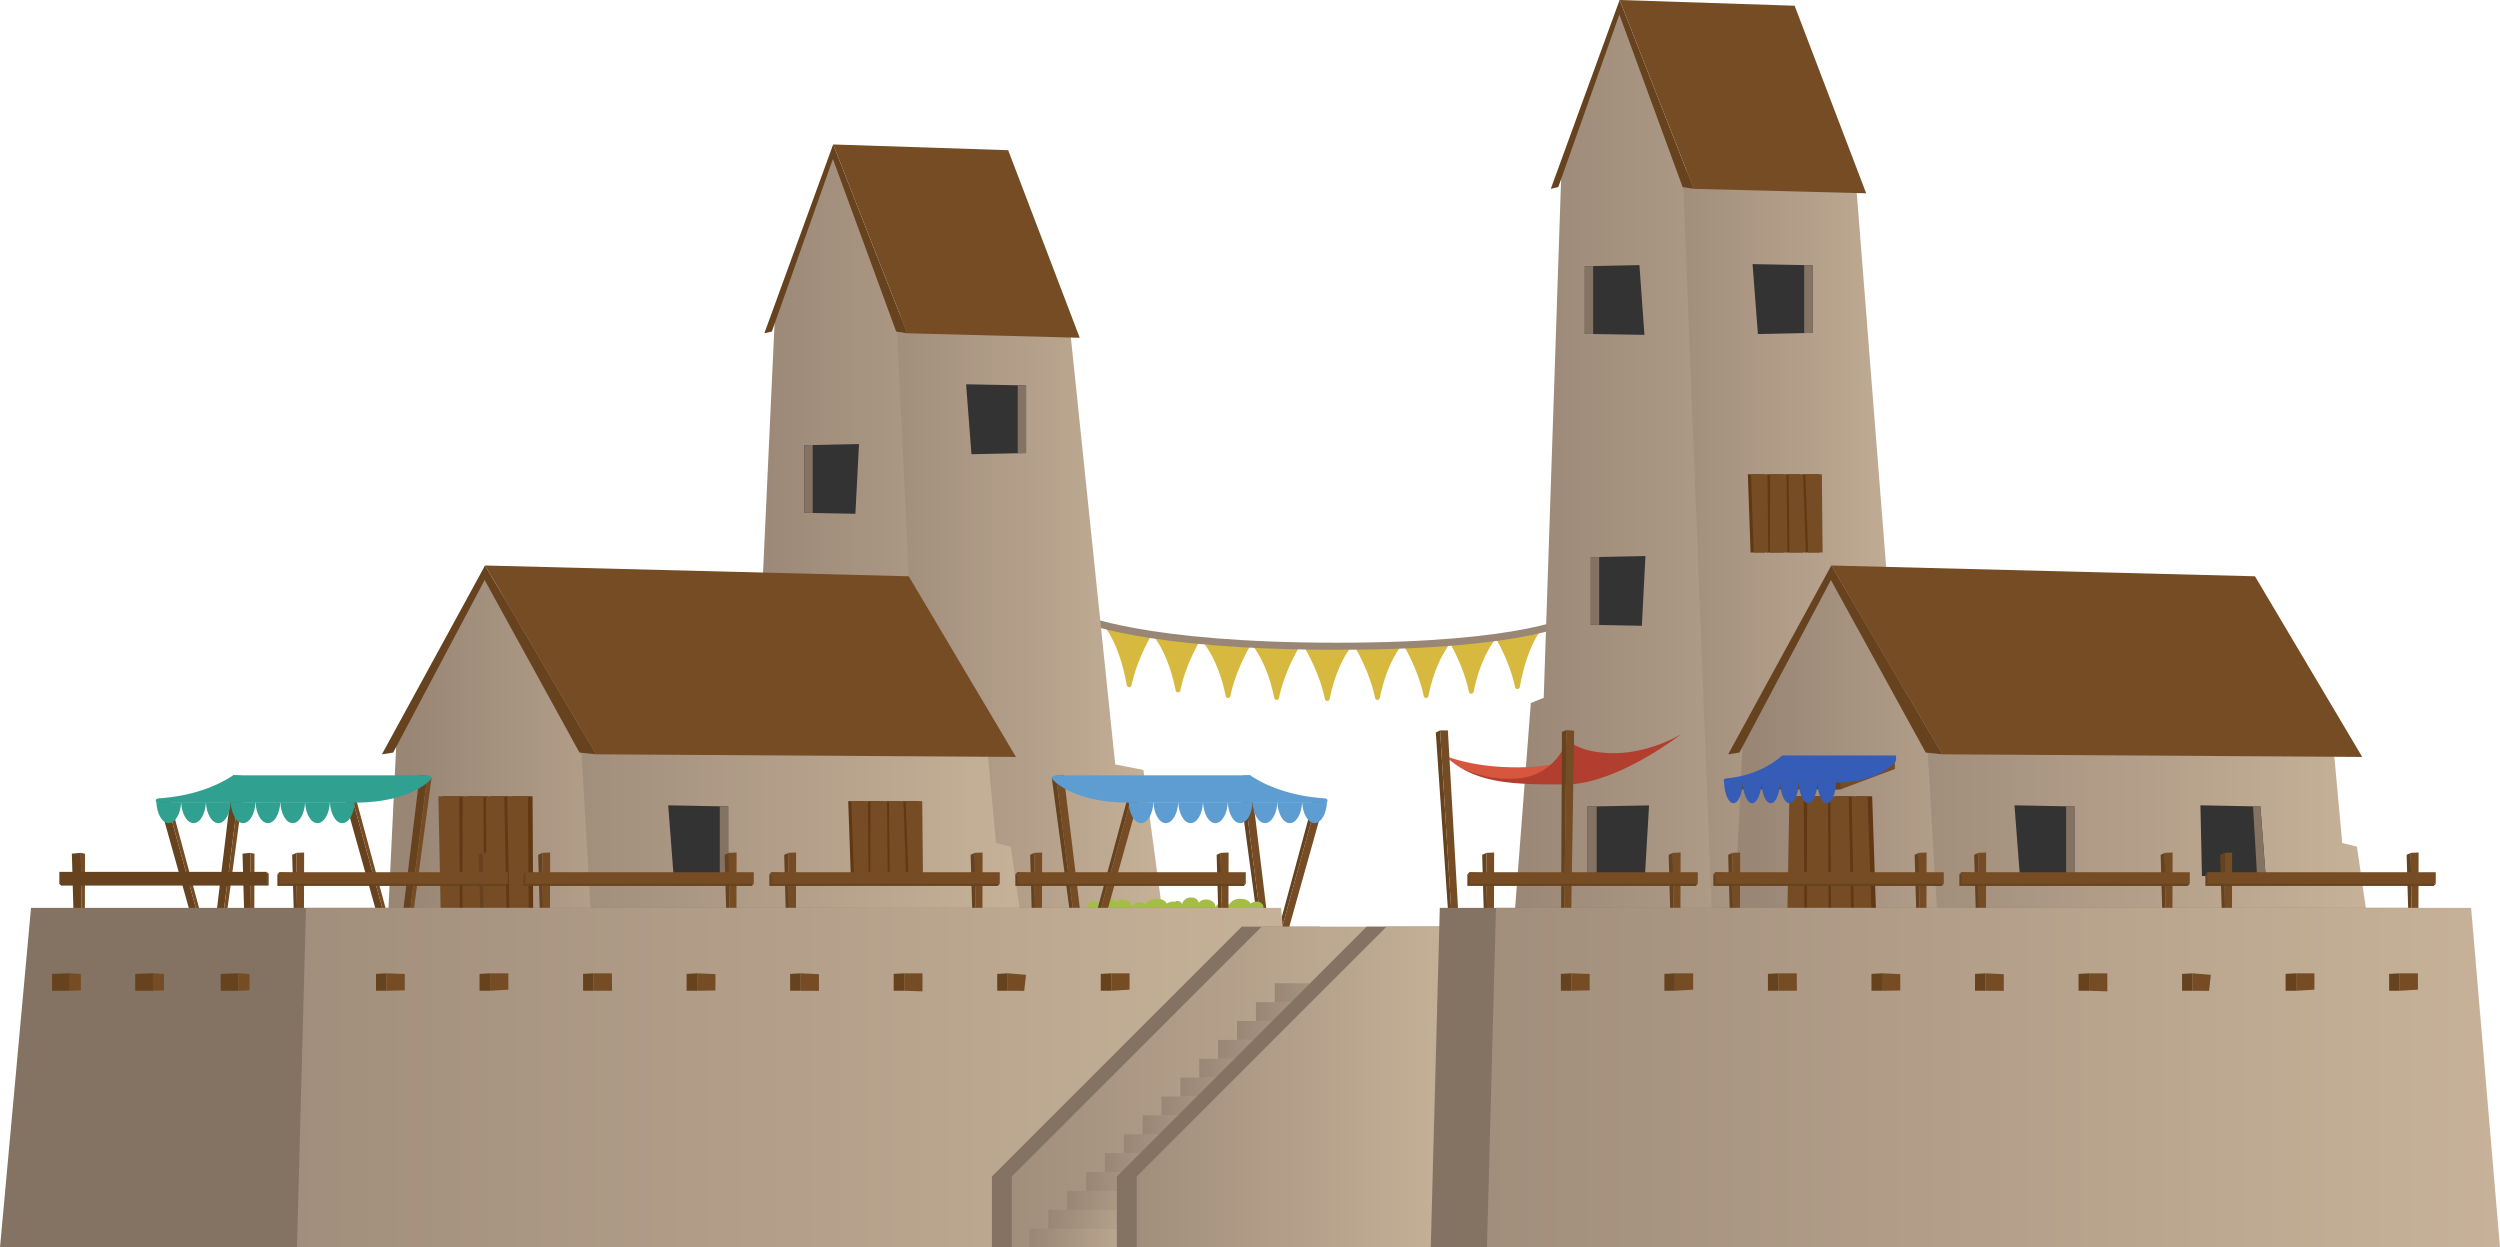 <svg xmlns="http://www.w3.org/2000/svg" xmlns:xlink="http://www.w3.org/1999/xlink" width="2076.57" height="1036.2" viewBox="0 0 2076.57 1036.2">
  <defs>
    <style>
      .cls-1 {
        fill: #d6b93e;
      }

      .cls-2 {
        fill: url(#linear-gradient);
      }

      .cls-3 {
        fill: url(#linear-gradient-2);
      }

      .cls-4 {
        fill: url(#linear-gradient-3);
      }

      .cls-5 {
        fill: #66421f;
      }

      .cls-6 {
        fill: #754c24;
      }

      .cls-7 {
        fill: #333;
      }

      .cls-8 {
        fill: #847263;
      }

      .cls-9 {
        fill: #603813;
      }

      .cls-10 {
        fill: url(#linear-gradient-4);
      }

      .cls-11 {
        fill: url(#linear-gradient-5);
      }

      .cls-12 {
        fill: #355db7;
      }

      .cls-13 {
        fill: #d8563d;
      }

      .cls-14 {
        fill: #b23e2f;
      }

      .cls-15 {
        fill: url(#linear-gradient-6);
      }

      .cls-16 {
        fill: url(#linear-gradient-7);
      }

      .cls-17 {
        fill: url(#linear-gradient-8);
      }

      .cls-18 {
        fill: url(#linear-gradient-9);
      }

      .cls-19 {
        fill: #a4bd47;
      }

      .cls-20 {
        fill: #5e9dd1;
      }

      .cls-21 {
        fill: #30a090;
      }

      .cls-22 {
        fill: url(#linear-gradient-10);
      }

      .cls-23 {
        fill: url(#linear-gradient-11);
      }

      .cls-24 {
        fill: url(#linear-gradient-12);
      }

      .cls-25 {
        fill: url(#linear-gradient-13);
      }

      .cls-26 {
        fill: url(#linear-gradient-14);
      }

      .cls-27 {
        fill: url(#linear-gradient-15);
      }

      .cls-28 {
        fill: url(#linear-gradient-16);
      }

      .cls-29 {
        fill: url(#linear-gradient-17);
      }

      .cls-30 {
        fill: url(#linear-gradient-18);
      }

      .cls-31 {
        fill: url(#linear-gradient-19);
      }

      .cls-32 {
        fill: url(#linear-gradient-20);
      }

      .cls-33 {
        fill: url(#linear-gradient-21);
      }

      .cls-34 {
        fill: url(#linear-gradient-22);
      }

      .cls-35 {
        fill: url(#linear-gradient-23);
      }

      .cls-36 {
        fill: url(#linear-gradient-24);
      }

      .cls-37 {
        fill: url(#linear-gradient-25);
      }

      .cls-38 {
        fill: url(#linear-gradient-26);
      }

      .cls-39 {
        fill: url(#linear-gradient-27);
      }
    </style>
    <linearGradient id="linear-gradient" x1="1102.86" y1="515.03" x2="1102.86" y2="448.03" gradientUnits="userSpaceOnUse">
      <stop offset="0" stop-color="#998675"/>
      <stop offset="1" stop-color="#c7b299"/>
    </linearGradient>
    <linearGradient id="linear-gradient-2" x1="1250.59" y1="406.65" x2="1622.7" y2="406.65" xlink:href="#linear-gradient"/>
    <linearGradient id="linear-gradient-3" x1="1350.61" y1="474.84" x2="1609.2" y2="474.84" xlink:href="#linear-gradient"/>
    <linearGradient id="linear-gradient-4" x1="1458.71" y1="641.44" x2="1738.03" y2="641.44" xlink:href="#linear-gradient"/>
    <linearGradient id="linear-gradient-5" x1="1517.27" y1="708.24" x2="1972.77" y2="708.24" xlink:href="#linear-gradient"/>
    <linearGradient id="linear-gradient-6" x1="614.86" y1="466.65" x2="965.05" y2="466.65" xlink:href="#linear-gradient"/>
    <linearGradient id="linear-gradient-7" x1="693.72" y1="534.84" x2="972.24" y2="534.84" xlink:href="#linear-gradient"/>
    <linearGradient id="linear-gradient-8" x1="340.46" y1="641.44" x2="619.78" y2="641.44" xlink:href="#linear-gradient"/>
    <linearGradient id="linear-gradient-9" x1="399.02" y1="708.24" x2="854.52" y2="708.24" xlink:href="#linear-gradient"/>
    <linearGradient id="linear-gradient-10" x1="59.09" y1="895.16" x2="1088.12" y2="895.16" xlink:href="#linear-gradient"/>
    <linearGradient id="linear-gradient-11" x1="759.42" y1="902.95" x2="1203.88" y2="902.95" xlink:href="#linear-gradient"/>
    <linearGradient id="linear-gradient-12" x1="855.08" y1="1028.36" x2="956.56" y2="1028.36" xlink:href="#linear-gradient"/>
    <linearGradient id="linear-gradient-13" x1="870.75" y1="1012.68" x2="972.24" y2="1012.68" xlink:href="#linear-gradient"/>
    <linearGradient id="linear-gradient-14" x1="886.43" y1="997.01" x2="987.91" y2="997.01" xlink:href="#linear-gradient"/>
    <linearGradient id="linear-gradient-15" x1="902.11" y1="981.33" x2="1003.59" y2="981.33" xlink:href="#linear-gradient"/>
    <linearGradient id="linear-gradient-16" x1="917.78" y1="965.66" x2="1019.27" y2="965.66" xlink:href="#linear-gradient"/>
    <linearGradient id="linear-gradient-17" x1="933.46" y1="949.98" x2="1034.94" y2="949.98" xlink:href="#linear-gradient"/>
    <linearGradient id="linear-gradient-18" x1="949.13" y1="934.3" x2="1050.62" y2="934.3" xlink:href="#linear-gradient"/>
    <linearGradient id="linear-gradient-19" x1="964.81" y1="918.63" x2="1066.3" y2="918.63" xlink:href="#linear-gradient"/>
    <linearGradient id="linear-gradient-20" x1="980.49" y1="902.95" x2="1081.97" y2="902.95" xlink:href="#linear-gradient"/>
    <linearGradient id="linear-gradient-21" x1="996.16" y1="887.27" x2="1097.65" y2="887.27" xlink:href="#linear-gradient"/>
    <linearGradient id="linear-gradient-22" x1="1011.84" y1="871.6" x2="1113.33" y2="871.6" xlink:href="#linear-gradient"/>
    <linearGradient id="linear-gradient-23" x1="1027.52" y1="855.92" x2="1129" y2="855.92" xlink:href="#linear-gradient"/>
    <linearGradient id="linear-gradient-24" x1="1043.19" y1="840.24" x2="1144.68" y2="840.24" xlink:href="#linear-gradient"/>
    <linearGradient id="linear-gradient-25" x1="1058.87" y1="824.57" x2="1160.35" y2="824.57" xlink:href="#linear-gradient"/>
    <linearGradient id="linear-gradient-26" x1="883.4" y1="902.95" x2="1216.87" y2="902.95" xlink:href="#linear-gradient"/>
    <linearGradient id="linear-gradient-27" x1="1047.54" y1="895.16" x2="2076.57" y2="895.16" xlink:href="#linear-gradient"/>
  </defs>
  <title>City</title>
  <g id="Layer_2" data-name="Layer 2">
    <g id="_0" data-name="0">
      <g>
        <path class="cls-1" d="M1083.36,537.67s12.57,20.39,17.18,43a2,2,0,0,0,3.91,0c2.47-12.21,7.5-29.44,17.53-43Z"/>
        <path class="cls-1" d="M1125,536.79s12.58,20.4,17.18,43a2,2,0,0,0,3.92,0c2.46-12.21,7.49-29.44,17.52-43Z"/>
        <path class="cls-1" d="M1165.37,535.18s12.57,20.4,17.18,43a2,2,0,0,0,3.91,0c2.47-12.21,7.49-29.44,17.52-43Z"/>
        <path class="cls-1" d="M1202.94,531.67s12.57,20.4,17.18,43a2,2,0,0,0,3.91,0c2.46-12.21,7.49-29.43,17.52-43Z"/>
        <path class="cls-1" d="M1241.38,528.31s12.37,20.06,17.07,42.46a2,2,0,0,0,3.92,0c2.5-14,7.71-34.2,18.15-48.35Z"/>
        <path class="cls-1" d="M1079.54,536.79s-12.57,20.4-17.18,43a2,2,0,0,1-3.91,0c-2.47-12.21-7.5-29.44-17.52-43Z"/>
        <path class="cls-1" d="M1039.2,535.18s-12.58,20.4-17.19,43a2,2,0,0,1-3.91,0c-2.46-12.21-7.49-29.44-17.52-43Z"/>
        <path class="cls-1" d="M997.58,530.6S985,550.94,980.42,573.53a2,2,0,0,1-3.91,0c-2.49-12.66-7.58-30.65-17.73-44.41Z"/>
        <path class="cls-1" d="M956.94,526.75s-12.36,20.06-17.06,42.46a2,2,0,0,1-3.92,0c-2.5-14-7.71-34.2-18.16-48.35Z"/>
        <path class="cls-2" d="M1110.46,539.71c-161.73,0-213.51-23.44-215.64-24.44l2.48-5.3h0c.74.34,53.49,23.89,213.15,23.89,159.27,0,196.83-23.44,197.19-23.68l3.25,4.86C1309.41,516.05,1272.44,539.71,1110.46,539.71Z"/>
      </g>
      <g>
        <polygon class="cls-3" points="1397.74 142.33 1344.63 5.95 1296.92 142.33 1282.25 579.59 1271.55 583.93 1254.41 807.35 1548.07 807.35 1397.74 142.33"/>
        <polygon class="cls-4" points="1423.85 807.35 1397.74 142.33 1540.87 142.33 1579.58 635 1586.69 639.5 1609.2 807.35 1423.85 807.35"/>
        <g>
          <polygon class="cls-5" points="1397.64 155.38 1406.84 156.83 1345.31 0 1343.86 8.71 1397.64 155.38"/>
          <polygon class="cls-5" points="1294.38 155.38 1288.14 156.83 1345.3 0 1346.28 8.71 1294.38 155.38"/>
          <polygon class="cls-6" points="1345.3 0 1490.67 4.76 1550.1 160.56 1406.84 156.83 1345.3 0"/>
        </g>
        <g>
          <polygon class="cls-7" points="1460.4 397.47 1460.16 455.46 1505.55 454.51 1505.55 398.33 1460.4 397.47"/>
          <polygon class="cls-8" points="1498.59 398.2 1498.59 454.65 1505.55 454.51 1505.55 398.33 1498.59 398.2"/>
        </g>
        <g>
          <polygon class="cls-7" points="1482.73 669.73 1487.17 727.8 1532.55 726.85 1532.55 670.68 1482.73 669.73"/>
          <polygon class="cls-8" points="1525.6 670.55 1525.6 727 1532.55 726.85 1532.55 670.68 1525.6 670.55"/>
        </g>
        <g>
          <polygon class="cls-7" points="1363.76 519.79 1366.75 461.86 1321.37 462.81 1321.37 518.98 1363.76 519.79"/>
          <polygon class="cls-8" points="1328.32 519.11 1328.32 462.66 1321.37 462.81 1321.37 518.98 1328.32 519.11"/>
        </g>
        <g>
          <polygon class="cls-7" points="1455.72 219.38 1460.16 277.46 1505.55 276.51 1505.55 220.33 1455.72 219.38"/>
          <polygon class="cls-8" points="1498.59 220.2 1498.59 276.65 1505.55 276.51 1505.55 220.33 1498.59 220.2"/>
        </g>
        <g>
          <polygon class="cls-7" points="1365.91 278.14 1361.75 220.2 1316.37 221.15 1316.37 277.33 1365.91 278.14"/>
          <polygon class="cls-8" points="1323.32 277.46 1323.32 221.01 1316.37 221.15 1316.37 277.33 1323.32 277.46"/>
        </g>
        <g>
          <polygon class="cls-7" points="1366.36 726.93 1369.75 668.99 1318.37 669.95 1318.37 726.12 1366.36 726.93"/>
          <polygon class="cls-8" points="1326.24 726.25 1326.24 669.8 1318.37 669.95 1318.37 726.12 1326.24 726.25"/>
        </g>
        <g>
          <g>
            <polygon class="cls-9" points="1451.8 393.95 1454.08 458.87 1466.13 458.87 1465.51 393.95 1451.8 393.95"/>
            <polygon class="cls-9" points="1496.96 393.95 1499.25 458.87 1511.3 458.87 1510.67 393.95 1496.96 393.95"/>
            <polygon class="cls-9" points="1497.39 458.87 1495.1 393.95 1483.05 393.95 1483.68 458.87 1497.39 458.87"/>
            <polygon class="cls-9" points="1467.7 393.95 1467.53 458.98 1482.04 458.87 1481.41 393.95 1467.7 393.95"/>
          </g>
          <g>
            <polygon class="cls-6" points="1454.41 393.95 1456.7 458.87 1468.75 458.87 1468.12 393.95 1454.41 393.95"/>
            <polygon class="cls-6" points="1499.58 393.95 1501.86 458.87 1513.91 458.87 1513.29 393.95 1499.58 393.95"/>
            <polygon class="cls-6" points="1500 458.87 1497.72 393.95 1485.67 393.95 1486.3 458.87 1500 458.87"/>
            <polygon class="cls-6" points="1470.32 393.95 1470.14 458.98 1484.65 458.87 1484.03 393.95 1470.32 393.95"/>
          </g>
        </g>
      </g>
      <g>
        <g>
          <g>
            <polygon class="cls-10" points="1617.47 807.35 1623.53 609.13 1521.13 475.53 1447.84 609.13 1438.38 807.35 1617.47 807.35"/>
            <polygon class="cls-11" points="1957.76 703.27 1945.53 700.22 1937.19 609.13 1600.29 609.13 1611.91 807.35 1927.75 807.35 1955.34 807.35 1972.77 807.35 1957.76 703.27"/>
            <g>
              <polygon class="cls-5" points="1599.57 625.1 1613.36 626.55 1521.15 469.72 1518.97 478.44 1599.57 625.1"/>
              <polygon class="cls-5" points="1444.83 625.1 1435.47 626.55 1521.13 469.72 1522.6 478.44 1444.83 625.1"/>
              <polygon class="cls-6" points="1521.13 469.72 1873.05 478.68 1962.12 628.73 1613.36 626.55 1521.13 469.72"/>
            </g>
            <polygon class="cls-7" points="1673.28 668.92 1677.72 727 1723.1 726.05 1723.1 669.88 1673.28 668.92"/>
            <polygon class="cls-7" points="1827.73 668.92 1829 727.64 1881.99 728.61 1877.56 669.88 1827.73 668.92"/>
            <polygon class="cls-8" points="1716.15 669.74 1716.15 726.19 1723.1 726.05 1723.1 669.88 1716.15 669.74"/>
            <polygon class="cls-8" points="1877.56 669.88 1881.99 728.61 1874.83 728.48 1871.42 669.74 1877.56 669.88"/>
            <polygon class="cls-8" points="1492.9 662.58 1487.4 807.35 1498.61 807.35 1502.79 662.58 1492.9 662.58"/>
            <polygon class="cls-7" points="1550.88 662.58 1502.79 662.58 1498.61 807.35 1558.49 807.35 1550.88 662.58"/>
          </g>
          <g>
            <g>
              <polygon class="cls-9" points="1488.78 661.4 1487.62 807.09 1502.85 807.09 1502.05 661.4 1488.78 661.4"/>
              <polygon class="cls-9" points="1541.81 661.4 1544.7 807.09 1559.93 807.09 1555.08 661.4 1541.81 661.4"/>
              <polygon class="cls-9" points="1542.35 807.09 1539.46 661.4 1524.23 661.4 1525.02 807.09 1542.35 807.09"/>
              <polygon class="cls-9" points="1504.83 661.4 1504.61 807.35 1522.95 807.09 1522.15 661.4 1504.83 661.4"/>
            </g>
            <g>
              <polygon class="cls-6" points="1486.32 661.4 1483.81 807.09 1499.04 807.09 1498.25 661.4 1486.32 661.4"/>
              <polygon class="cls-6" points="1538 661.4 1540.89 807.09 1556.12 807.09 1551.28 661.4 1538 661.4"/>
              <polygon class="cls-6" points="1538.54 807.09 1535.65 661.4 1520.42 661.4 1521.22 807.09 1538.54 807.09"/>
              <polygon class="cls-6" points="1501.03 661.4 1500.8 807.35 1519.14 807.09 1518.35 661.4 1501.03 661.4"/>
            </g>
          </g>
        </g>
        <g>
          <rect class="cls-5" x="1436.65" y="649.5" width="90.78" height="6.21"/>
          <g>
            <polygon class="cls-5" points="1528.63 655.71 1524.15 655.71 1524.39 648.96 1569.44 631.94 1573.95 631.94 1528.63 655.71"/>
            <polygon class="cls-6" points="1528.63 649.37 1528.63 655.71 1573.95 638.71 1573.95 631.87 1528.63 649.37"/>
          </g>
          <g>
            <path class="cls-12" d="M1574.19,632.92s-13.07,17.19-49.06,17.19l-93,.06s-1.09-2.73.68-3.4,26.33-.73,47.64-19.28h94.27c.51.29.2,4.52-.22,5Z"/>
            <g>
              <path class="cls-12" d="M1525.13,649.82c-.34,9.72-3.68,17.36-7.76,17.36s-7.42-7.64-7.75-17.36Z"/>
              <path class="cls-12" d="M1509.62,649.82c-.34,9.72-3.68,17.36-7.76,17.36s-7.41-7.64-7.75-17.36Z"/>
              <path class="cls-12" d="M1494.11,649.82c-.34,9.72-3.68,17.36-7.75,17.36s-7.42-7.64-7.76-17.36Z"/>
              <path class="cls-12" d="M1478.6,649.82c-.33,9.72-3.67,17.36-7.75,17.36s-7.42-7.64-7.76-17.36Z"/>
              <path class="cls-12" d="M1463.09,649.82c-.33,9.72-3.67,17.36-7.75,17.36s-7.42-7.64-7.75-17.36Z"/>
              <path class="cls-12" d="M1447.59,649.82c-.34,9.72-3.68,17.36-7.76,17.36s-7.42-7.64-7.75-17.36Z"/>
            </g>
          </g>
        </g>
      </g>
      <g>
        <g>
          <path class="cls-13" d="M1255.69,647.34c15.59,0,26.29-5.67,33.48-12.29a174.28,174.28,0,0,1-30.32,2.29c-36.16,0-58.41-9.5-58.41-9.5,1,1,2.11,2,3.18,2.9C1210.25,636.18,1227.31,647.34,1255.69,647.34Z"/>
          <path class="cls-14" d="M1340.69,625.59c-30.25,0-38.75-11.5-38.75-11.5a49.19,49.19,0,0,1-13.27,20.46c-7.19,6.62-17.89,12.29-33.48,12.29-28.38,0-45.46-11.08-52.08-16.51,21.84,18.93,49.62,21,84.06,21.22,4.36,0,8.82,0,13.4,0,42.5,0,95.87-41.75,95.87-41.75S1370.94,625.59,1340.69,625.59Z"/>
        </g>
        <g>
          <polygon class="cls-6" points="1301.07 606.46 1307.53 606.93 1304.49 796.33 1298.97 795.66 1301.07 606.46"/>
          <polygon class="cls-5" points="1301.07 606.46 1297.4 607.92 1296.52 795.36 1298.97 795.66 1301.07 606.46"/>
        </g>
        <g>
          <polygon class="cls-6" points="1196.16 606.72 1202.64 606.71 1213.44 795.82 1207.88 795.56 1196.16 606.72"/>
          <polygon class="cls-5" points="1196.16 606.72 1192.61 608.44 1205.43 795.44 1207.88 795.56 1196.16 606.72"/>
        </g>
      </g>
      <g>
        <g>
          <polygon class="cls-15" points="744.49 262.33 691.38 125.95 643.67 262.33 618.46 807.35 894.82 807.35 744.49 262.33"/>
          <polygon class="cls-16" points="770.6 807.35 744.49 262.33 887.62 262.33 926.33 635 949.73 639.5 972.24 807.35 770.6 807.35"/>
          <g>
            <polygon class="cls-17" points="499.22 807.35 505.28 609.13 402.88 475.53 329.6 609.13 320.13 807.35 499.22 807.35"/>
            <polygon class="cls-18" points="839.51 703.27 827.28 700.22 818.94 609.13 482.05 609.13 493.66 807.35 809.5 807.35 837.09 807.35 854.52 807.35 839.51 703.27"/>
            <g>
              <polygon class="cls-5" points="481.32 625.1 495.11 626.55 402.9 469.72 400.73 478.44 481.32 625.1"/>
              <polygon class="cls-5" points="326.58 625.1 317.23 626.55 402.88 469.72 404.36 478.44 326.58 625.1"/>
              <polygon class="cls-6" points="402.88 469.72 754.81 478.68 843.87 628.73 495.11 626.55 402.88 469.72"/>
            </g>
            <polygon class="cls-7" points="555.03 668.92 559.47 727 604.86 726.05 604.86 669.88 555.03 668.92"/>
            <polygon class="cls-7" points="709.48 668.92 710.75 727.64 763.74 728.61 759.31 669.88 709.48 668.92"/>
            <polygon class="cls-8" points="597.9 669.74 597.9 726.19 604.86 726.05 604.86 669.88 597.9 669.74"/>
            <polygon class="cls-8" points="759.31 669.88 763.74 728.61 756.58 728.48 753.17 669.74 759.31 669.88"/>
            <polygon class="cls-8" points="374.66 662.58 369.16 807.35 380.36 807.35 384.54 662.58 374.66 662.58"/>
            <polygon class="cls-7" points="432.63 662.58 384.54 662.58 380.36 807.35 440.25 807.35 432.63 662.58"/>
          </g>
          <g>
            <polygon class="cls-5" points="744.38 275.38 753.59 276.83 692.06 120 690.61 128.71 744.38 275.38"/>
            <polygon class="cls-5" points="641.13 275.38 634.89 276.83 692.04 120 693.03 128.71 641.13 275.38"/>
            <polygon class="cls-6" points="692.04 120 837.42 124.76 896.85 280.56 753.59 276.83 692.04 120"/>
          </g>
          <g>
            <polygon class="cls-7" points="802.47 319.2 806.91 377.28 852.29 376.33 852.29 320.15 802.47 319.2"/>
            <polygon class="cls-8" points="845.34 320.02 845.34 376.47 852.29 376.33 852.29 320.15 845.34 320.02"/>
          </g>
          <g>
            <polygon class="cls-7" points="710.51 426.76 713.5 368.82 668.12 369.78 668.12 425.95 710.51 426.76"/>
            <polygon class="cls-8" points="675.07 426.08 675.07 369.63 668.12 369.78 668.12 425.95 675.07 426.08"/>
          </g>
        </g>
        <g>
          <g>
            <polygon class="cls-9" points="367.95 661.4 370.84 807.09 386.07 807.09 385.28 661.4 367.95 661.4"/>
            <polygon class="cls-9" points="425.04 661.4 427.92 807.09 443.15 807.09 442.36 661.4 425.04 661.4"/>
            <polygon class="cls-9" points="425.57 807.09 422.69 661.4 407.45 661.4 408.25 807.09 425.57 807.09"/>
            <polygon class="cls-9" points="388.06 661.4 387.83 807.35 406.17 807.09 405.38 661.4 388.06 661.4"/>
          </g>
          <g>
            <polygon class="cls-6" points="364.15 661.4 367.03 807.09 382.26 807.09 381.47 661.4 364.15 661.4"/>
            <polygon class="cls-6" points="421.23 661.4 424.12 807.09 439.35 807.09 438.55 661.4 421.23 661.4"/>
            <polygon class="cls-6" points="421.76 807.09 418.88 661.4 403.65 661.4 404.44 807.09 421.76 807.09"/>
            <polygon class="cls-6" points="384.25 661.4 384.03 807.35 402.37 807.09 401.57 661.4 384.25 661.4"/>
          </g>
        </g>
        <g>
          <g>
            <polygon class="cls-9" points="704.54 665.45 706.82 730.37 718.87 730.37 718.24 665.45 704.54 665.45"/>
            <polygon class="cls-9" points="749.7 665.45 751.99 730.37 764.04 730.37 763.41 665.45 749.7 665.45"/>
            <polygon class="cls-9" points="750.13 730.37 747.84 665.45 735.79 665.45 736.42 730.37 750.13 730.37"/>
            <polygon class="cls-9" points="720.44 665.45 720.27 730.48 734.78 730.37 734.15 665.45 720.44 665.45"/>
          </g>
          <g>
            <polygon class="cls-6" points="707.15 665.45 709.44 730.37 721.49 730.37 720.86 665.45 707.15 665.45"/>
            <polygon class="cls-6" points="752.32 665.45 754.6 730.37 766.65 730.37 766.03 665.45 752.32 665.45"/>
            <polygon class="cls-6" points="752.74 730.37 750.46 665.45 738.41 665.45 739.03 730.37 752.74 730.37"/>
            <polygon class="cls-6" points="723.06 665.45 722.88 730.48 737.39 730.37 736.77 665.45 723.06 665.45"/>
          </g>
        </g>
      </g>
      <g>
        <g>
          <g>
            <polygon class="cls-6" points="1031.94 644.31 1038.42 644.03 1058.24 807.31 1052.67 807.31 1031.94 644.31"/>
            <polygon class="cls-5" points="1031.94 644.31 1028.48 645.95 1050.21 807.31 1052.67 807.31 1031.94 644.31"/>
          </g>
          <g>
            <polygon class="cls-6" points="1094.08 664.31 1100.56 664.03 1060.38 807.31 1054.81 807.31 1094.08 664.31"/>
            <polygon class="cls-5" points="1094.08 664.31 1090.62 665.95 1052.35 807.31 1054.81 807.31 1094.08 664.31"/>
          </g>
        </g>
        <path class="cls-19" d="M1048.06,756.56s3.5-3.47-.48-6.47-9,.47-9,.47-1-4-8.45-4-9.48,5.45-9.48,5.45-.49-3.48-5.47-2.5-5.5,4.46-5.5,4.46.52-5-5.46-6.49-8.47,2.46-8.47,2.46-.48-4.48-6.46-4.5a7.73,7.73,0,0,0-7.49,5.45,4,4,0,0,0-5.94-1.82c-3.41-.83-6.78,1.51-6.78,1.51s-1-4-8.45-4-9.48,5.45-9.48,5.45-.49-3.48-5.47-2.5-5.5,4.46-5.5,4.46.52-5-5.46-6.49-8.47,2.46-8.47,2.46-.48-4.48-6.46-4.5a7.73,7.73,0,0,0-7.49,5.45s-2-4.48-6.47-1.51-2,6-2,6a5.53,5.53,0,0,0-5.5,6c0,6,6,6.49,6,6.49l77.2.25c.14-.07.26-.15.38-.22L1051,768a2.48,2.48,0,0,0,1-4C1055.53,757.58,1048.06,756.56,1048.06,756.56Z"/>
        <g>
          <polygon class="cls-5" points="919.96 764.9 889.3 764.9 886.96 807.31 925.3 807.31 919.96 764.9"/>
          <polygon class="cls-6" points="1063.96 807.35 1059.3 764.9 919.96 764.9 920.63 807.35 1063.96 807.35"/>
        </g>
        <g>
          <g>
            <polygon class="cls-6" points="877.07 644.31 883.54 644.03 903.36 807.31 897.79 807.31 877.07 644.31"/>
            <polygon class="cls-5" points="877.07 644.31 873.6 645.95 895.33 807.31 897.79 807.31 877.07 644.31"/>
          </g>
          <g>
            <polygon class="cls-6" points="939.2 664.31 945.68 664.03 905.5 807.31 899.93 807.31 939.2 664.31"/>
            <polygon class="cls-5" points="939.2 664.31 935.74 665.95 897.47 807.31 899.93 807.31 939.2 664.31"/>
          </g>
        </g>
        <g>
          <path class="cls-20" d="M874.15,647.23s15.81,19.42,63.31,19.42l164.74.07s1.43-2.74-.9-3.4-34.76-.74-62.88-19.29H876.75a.89.89,0,0,0-.39.09l-2.37,1a1,1,0,0,0-.26,1.67Z"/>
          <g>
            <path class="cls-20" d="M937.47,666.37c.44,9.72,4.88,17.35,10.3,17.35s9.85-7.63,10.29-17.35Z"/>
            <path class="cls-20" d="M958.06,666.37c.45,9.72,4.88,17.35,10.3,17.35s9.85-7.63,10.3-17.35Z"/>
            <path class="cls-20" d="M978.66,666.37c.44,9.72,4.88,17.35,10.29,17.35s9.85-7.63,10.3-17.35Z"/>
            <path class="cls-20" d="M999.25,666.37c.45,9.72,4.88,17.35,10.3,17.35s9.85-7.63,10.29-17.35Z"/>
            <path class="cls-20" d="M1019.84,666.37c.45,9.72,4.88,17.35,10.3,17.35s9.85-7.63,10.3-17.35Z"/>
            <path class="cls-20" d="M1040.44,666.37c.44,9.72,4.88,17.35,10.29,17.35s9.85-7.63,10.3-17.35Z"/>
            <path class="cls-20" d="M1061,666.37c.45,9.72,4.88,17.35,10.3,17.35s9.85-7.63,10.29-17.35Z"/>
            <path class="cls-20" d="M1081.62,666.37c.45,9.72,4.89,17.35,10.3,17.35s9.85-7.63,10.3-17.35Z"/>
          </g>
        </g>
      </g>
      <g>
        <g>
          <g>
            <polygon class="cls-5" points="200.14 644.31 193.66 644.03 173.85 807.31 179.41 807.31 200.14 644.31"/>
            <polygon class="cls-6" points="200.14 644.31 203.6 645.95 181.87 807.31 179.41 807.31 200.14 644.31"/>
          </g>
          <g>
            <polygon class="cls-5" points="138 664.31 131.53 664.03 171.71 807.31 177.27 807.31 138 664.31"/>
            <polygon class="cls-6" points="138 664.31 141.47 665.95 179.73 807.31 177.27 807.31 138 664.31"/>
          </g>
        </g>
        <g>
          <polygon class="cls-6" points="312.12 764.9 342.79 764.9 345.12 807.31 306.79 807.31 312.12 764.9"/>
          <polygon class="cls-5" points="168.12 807.35 172.79 764.9 312.12 764.9 311.45 807.35 168.12 807.35"/>
        </g>
        <g>
          <g>
            <polygon class="cls-5" points="355.02 644.31 348.55 644.03 328.73 807.31 334.29 807.31 355.02 644.31"/>
            <polygon class="cls-6" points="355.02 644.31 358.48 645.95 336.75 807.31 334.29 807.31 355.02 644.31"/>
          </g>
          <g>
            <polygon class="cls-5" points="292.88 664.31 286.41 664.03 326.59 807.31 332.15 807.31 292.88 664.31"/>
            <polygon class="cls-6" points="292.88 664.31 296.35 665.95 334.61 807.31 332.15 807.31 292.88 664.31"/>
          </g>
        </g>
        <g>
          <path class="cls-21" d="M357.93,647.23s-15.81,19.42-63.31,19.42l-164.74.07s-1.43-2.74.91-3.4,34.75-.74,62.88-19.29H355.33a.93.93,0,0,1,.4.09l2.37,1a1,1,0,0,1,.26,1.67Z"/>
          <g>
            <path class="cls-21" d="M294.62,666.37c-.45,9.72-4.89,17.35-10.3,17.35s-9.85-7.63-10.3-17.35Z"/>
            <path class="cls-21" d="M274,666.37c-.44,9.72-4.88,17.35-10.3,17.35s-9.85-7.63-10.29-17.35Z"/>
            <path class="cls-21" d="M253.43,666.37c-.45,9.72-4.88,17.35-10.3,17.35s-9.85-7.63-10.3-17.35Z"/>
            <path class="cls-21" d="M232.83,666.37c-.44,9.72-4.88,17.35-10.29,17.35s-9.85-7.63-10.3-17.35Z"/>
            <path class="cls-21" d="M212.24,666.37c-.45,9.72-4.88,17.35-10.3,17.35s-9.85-7.63-10.29-17.35Z"/>
            <path class="cls-21" d="M191.65,666.37c-.45,9.72-4.88,17.35-10.3,17.35s-9.85-7.63-10.3-17.35Z"/>
            <path class="cls-21" d="M171.05,666.37c-.44,9.72-4.88,17.35-10.29,17.35s-9.85-7.63-10.3-17.35Z"/>
            <path class="cls-21" d="M150.46,666.37c-.45,9.72-4.88,17.35-10.3,17.35s-9.85-7.63-10.29-17.35Z"/>
          </g>
        </g>
      </g>
      <g>
        <g>
          <polygon class="cls-6" points="207.91 708.4 211.38 709.13 211.2 771.41 208.64 771.41 207.91 708.4"/>
          <polygon class="cls-5" points="207.91 708.4 201.44 709.05 203.18 771.41 208.64 771.41 207.91 708.4"/>
        </g>
        <g>
          <polygon class="cls-6" points="67.16 708.4 70.63 709.13 70.45 771.41 67.88 771.41 67.16 708.4"/>
          <polygon class="cls-5" points="67.16 708.4 59.69 709.05 61.42 771.41 67.88 771.41 67.16 708.4"/>
        </g>
        <g>
          <g>
            <polygon class="cls-6" points="246.16 708.4 252.63 708.13 252.45 771.41 246.88 771.41 246.16 708.4"/>
            <polygon class="cls-5" points="246.16 708.4 242.69 710.05 244.42 771.41 246.88 771.41 246.16 708.4"/>
          </g>
          <g>
            <polygon class="cls-6" points="401.03 708.4 407.51 708.13 407.33 771.41 401.76 771.41 401.03 708.4"/>
            <polygon class="cls-5" points="401.03 708.4 397.57 710.05 399.3 771.41 401.76 771.41 401.03 708.4"/>
          </g>
          <g>
            <g>
              <rect class="cls-5" x="230.39" y="726.19" width="189.67" height="9.67"/>
              <polygon class="cls-5" points="230.39 726.19 232.1 724.49 421.76 734.15 420.05 735.86 230.39 726.19"/>
            </g>
            <rect class="cls-6" x="232.1" y="724.49" width="189.67" height="9.67"/>
          </g>
        </g>
        <g>
          <g>
            <polygon class="cls-6" points="450.49 708.4 456.96 708.13 456.78 771.41 451.22 771.41 450.49 708.4"/>
            <polygon class="cls-5" points="450.49 708.4 447.02 710.05 448.75 771.41 451.22 771.41 450.49 708.4"/>
          </g>
          <g>
            <polygon class="cls-6" points="605.37 708.4 611.84 708.13 611.66 771.41 606.1 771.41 605.37 708.4"/>
            <polygon class="cls-5" points="605.37 708.4 601.9 710.05 603.63 771.41 606.1 771.41 605.37 708.4"/>
          </g>
          <g>
            <g>
              <rect class="cls-5" x="434.72" y="726.19" width="189.67" height="9.67"/>
              <polygon class="cls-5" points="434.72 726.19 436.43 724.49 626.1 734.15 624.39 735.86 434.72 726.19"/>
            </g>
            <rect class="cls-6" x="436.43" y="724.49" width="189.67" height="9.67"/>
          </g>
        </g>
        <g>
          <g>
            <polygon class="cls-6" points="654.82 708.4 661.29 708.13 661.11 771.41 655.55 771.41 654.82 708.4"/>
            <polygon class="cls-5" points="654.82 708.4 651.36 710.05 653.09 771.41 655.55 771.41 654.82 708.4"/>
          </g>
          <g>
            <polygon class="cls-6" points="809.7 708.4 816.17 708.13 815.99 771.41 810.43 771.41 809.7 708.4"/>
            <polygon class="cls-5" points="809.7 708.4 806.24 710.05 807.97 771.41 810.43 771.41 809.7 708.4"/>
          </g>
          <g>
            <g>
              <rect class="cls-5" x="639.05" y="726.19" width="189.67" height="9.67"/>
              <polygon class="cls-5" points="639.05 726.19 640.76 724.49 830.43 734.15 828.72 735.86 639.05 726.19"/>
            </g>
            <rect class="cls-6" x="640.76" y="724.49" width="189.67" height="9.67"/>
          </g>
        </g>
        <g>
          <g>
            <polygon class="cls-6" points="859.15 708.4 865.63 708.13 865.45 771.41 859.88 771.41 859.15 708.4"/>
            <polygon class="cls-5" points="859.15 708.4 855.69 710.05 857.42 771.41 859.88 771.41 859.15 708.4"/>
          </g>
          <g>
            <polygon class="cls-6" points="1014.03 708.4 1020.51 708.13 1020.33 771.41 1014.76 771.41 1014.03 708.4"/>
            <polygon class="cls-5" points="1014.03 708.4 1010.57 710.05 1012.3 771.41 1014.76 771.41 1014.03 708.4"/>
          </g>
          <g>
            <g>
              <rect class="cls-5" x="843.39" y="726.19" width="189.67" height="9.67"/>
              <polygon class="cls-5" points="843.39 726.19 845.1 724.49 1034.76 734.15 1033.05 735.86 843.39 726.19"/>
            </g>
            <rect class="cls-6" x="845.1" y="724.49" width="189.67" height="9.67"/>
          </g>
        </g>
        <g>
          <polygon class="cls-8" points="0 1036.2 25.77 754.12 1018.96 754.12 1041.45 1036.2 0 1036.2"/>
          <polygon class="cls-22" points="246.66 1036.2 254.16 754.12 1064.12 754.12 1088.12 1036.2 246.66 1036.2"/>
        </g>
        <g>
          <g>
            <polygon class="cls-5" points="312.32 808.95 312.32 822.95 321.07 822.95 321.07 808.45 312.32 808.95"/>
            <polygon class="cls-6" points="321.07 808.45 336.24 809.01 336.24 822.6 321.07 822.95 321.07 808.45"/>
          </g>
          <g>
            <polygon class="cls-5" points="398.32 808.95 398.32 822.95 407.07 822.95 407.07 808.45 398.32 808.95"/>
            <polygon class="cls-6" points="407.07 808.45 422.24 808.45 422.24 822.03 407.07 822.95 407.07 808.45"/>
          </g>
          <g>
            <polygon class="cls-5" points="484.32 808.95 484.32 822.95 493.07 822.95 493.07 808.45 484.32 808.95"/>
            <polygon class="cls-6" points="493.07 808.45 508.24 808.45 508.41 822.95 493.07 822.95 493.07 808.45"/>
          </g>
          <g>
            <polygon class="cls-5" points="570.32 808.95 570.32 822.95 579.07 822.95 579.07 808.45 570.32 808.95"/>
            <polygon class="cls-6" points="579.07 808.45 594.24 809.14 594.24 822.72 579.07 822.95 579.07 808.45"/>
          </g>
          <g>
            <polygon class="cls-5" points="656.32 808.95 656.32 822.95 665.07 822.95 665.07 808.45 656.32 808.95"/>
            <polygon class="cls-6" points="665.07 808.45 680.24 809.2 680.24 823.03 665.07 822.95 665.07 808.45"/>
          </g>
          <g>
            <polygon class="cls-5" points="742.32 808.95 742.32 822.95 751.07 822.95 751.07 808.45 742.32 808.95"/>
            <polygon class="cls-6" points="751.07 808.45 766.24 808.45 766.24 823.45 751.07 822.95 751.07 808.45"/>
          </g>
          <g>
            <polygon class="cls-5" points="828.32 808.95 828.32 822.95 837.07 822.95 837.07 808.45 828.32 808.95"/>
            <polygon class="cls-6" points="837.07 808.45 852.24 809.7 850.74 823.03 837.07 822.95 837.07 808.45"/>
          </g>
          <g>
            <polygon class="cls-5" points="914.32 808.95 914.32 822.95 923.07 822.95 923.07 808.45 914.32 808.95"/>
            <polygon class="cls-6" points="923.07 808.45 938.24 808.45 938.24 822.03 923.07 822.95 923.07 808.45"/>
          </g>
          <g>
            <polygon class="cls-5" points="1000.32 808.95 1000.32 822.95 1009.07 822.95 1009.07 808.45 1000.32 808.95"/>
            <polygon class="cls-6" points="1009.07 808.45 1024.24 808.45 1024.24 822.03 1009.07 822.95 1009.07 808.45"/>
          </g>
        </g>
        <g>
          <rect class="cls-5" x="49.29" y="724.2" width="172.25" height="9.95"/>
          <rect class="cls-5" x="50.72" y="725.64" width="172.25" height="9.95"/>
          <polygon class="cls-5" points="49.29 734.15 50.72 735.59 51.49 733.73 49.63 733.59 49.29 734.15"/>
          <polygon class="cls-6" points="221.54 724.2 222.97 725.64 222.97 735.59 221.54 734.15 221.54 724.2"/>
        </g>
        <g>
          <polygon class="cls-5" points="183.32 808.95 183.32 822.95 198.07 822.95 198.07 808.45 183.32 808.95"/>
          <polygon class="cls-6" points="198.07 808.45 207.24 809.01 207.24 822.6 198.07 822.95 198.07 808.45"/>
        </g>
        <g>
          <polygon class="cls-5" points="112.32 808.95 112.32 822.95 127.07 822.95 127.07 808.45 112.32 808.95"/>
          <polygon class="cls-6" points="127.07 808.45 136.24 809.01 136.24 822.6 127.07 822.95 127.07 808.45"/>
        </g>
        <g>
          <polygon class="cls-5" points="43.24 808.95 43.24 822.95 57.99 822.95 57.99 808.45 43.24 808.95"/>
          <polygon class="cls-6" points="57.99 808.45 67.16 809.01 67.16 822.6 57.99 822.95 57.99 808.45"/>
        </g>
      </g>
      <g>
        <polygon class="cls-8" points="1096.62 769.7 1031.44 769.7 823.93 977.21 823.93 1036.2 1096.62 1036.2 1096.62 769.7"/>
        <polygon class="cls-23" points="1203.88 769.7 1047.94 769.7 840.43 977.21 840.43 1036.2 1203.88 1036.2 1203.88 769.7"/>
        <g>
          <rect class="cls-24" x="855.08" y="1020.52" width="101.48" height="15.68"/>
          <rect class="cls-25" x="870.75" y="1004.85" width="101.48" height="15.68"/>
          <rect class="cls-26" x="886.43" y="989.17" width="101.48" height="15.68"/>
          <rect class="cls-27" x="902.11" y="973.49" width="101.48" height="15.68"/>
          <rect class="cls-28" x="917.78" y="957.82" width="101.48" height="15.68"/>
          <rect class="cls-29" x="933.46" y="942.14" width="101.48" height="15.68"/>
          <rect class="cls-30" x="949.13" y="926.46" width="101.48" height="15.68"/>
          <rect class="cls-31" x="964.81" y="910.79" width="101.48" height="15.68"/>
          <rect class="cls-32" x="980.49" y="895.11" width="101.48" height="15.68"/>
          <rect class="cls-33" x="996.16" y="879.43" width="101.48" height="15.68"/>
          <rect class="cls-34" x="1011.84" y="863.76" width="101.48" height="15.68"/>
          <rect class="cls-35" x="1027.52" y="848.08" width="101.48" height="15.68"/>
          <rect class="cls-36" x="1043.19" y="832.41" width="101.48" height="15.68"/>
          <rect class="cls-37" x="1058.87" y="816.73" width="101.48" height="15.68"/>
        </g>
        <polygon class="cls-8" points="1200.37 769.7 1135.19 769.7 927.68 977.21 927.68 1036.2 1200.37 1036.2 1200.37 769.7"/>
        <polygon class="cls-38" points="1216.87 769.7 1151.69 769.7 944.18 977.21 944.18 1036.2 1216.87 1036.2 1216.87 769.7"/>
      </g>
      <g>
        <g>
          <g>
            <polygon class="cls-6" points="1234.61 708.4 1241.08 708.13 1240.9 771.41 1235.34 771.41 1234.61 708.4"/>
            <polygon class="cls-5" points="1234.61 708.4 1231.14 710.05 1232.87 771.41 1235.34 771.41 1234.61 708.4"/>
          </g>
          <g>
            <polygon class="cls-6" points="1389.48 708.4 1395.96 708.13 1395.78 771.41 1390.21 771.41 1389.48 708.4"/>
            <polygon class="cls-5" points="1389.48 708.4 1386.02 710.05 1387.75 771.41 1390.21 771.41 1389.48 708.4"/>
          </g>
          <g>
            <g>
              <rect class="cls-5" x="1218.84" y="726.19" width="189.67" height="9.67"/>
              <polygon class="cls-5" points="1218.84 726.19 1220.55 724.49 1410.21 734.15 1408.51 735.86 1218.84 726.19"/>
            </g>
            <rect class="cls-6" x="1220.55" y="724.49" width="189.67" height="9.67"/>
          </g>
        </g>
        <g>
          <g>
            <polygon class="cls-6" points="1438.94 708.4 1445.41 708.13 1445.23 771.41 1439.67 771.41 1438.94 708.4"/>
            <polygon class="cls-5" points="1438.94 708.4 1435.47 710.05 1437.21 771.41 1439.67 771.41 1438.94 708.4"/>
          </g>
          <g>
            <polygon class="cls-6" points="1593.82 708.4 1600.29 708.13 1600.11 771.41 1594.55 771.41 1593.82 708.4"/>
            <polygon class="cls-5" points="1593.82 708.4 1590.35 710.05 1592.09 771.41 1594.55 771.41 1593.82 708.4"/>
          </g>
          <g>
            <g>
              <rect class="cls-5" x="1423.17" y="726.19" width="189.67" height="9.67"/>
              <polygon class="cls-5" points="1423.17 726.19 1424.88 724.49 1614.55 734.15 1612.84 735.86 1423.17 726.19"/>
            </g>
            <rect class="cls-6" x="1424.88" y="724.49" width="189.67" height="9.67"/>
          </g>
        </g>
        <g>
          <g>
            <polygon class="cls-6" points="1643.27 708.4 1649.75 708.13 1649.56 771.41 1644 771.41 1643.27 708.4"/>
            <polygon class="cls-5" points="1643.27 708.4 1639.81 710.05 1641.54 771.41 1644 771.41 1643.27 708.4"/>
          </g>
          <g>
            <polygon class="cls-6" points="1798.15 708.4 1804.63 708.13 1804.44 771.41 1798.88 771.41 1798.15 708.4"/>
            <polygon class="cls-5" points="1798.15 708.4 1794.69 710.05 1796.42 771.41 1798.88 771.41 1798.15 708.4"/>
          </g>
          <g>
            <g>
              <rect class="cls-5" x="1627.5" y="726.19" width="189.67" height="9.67"/>
              <polygon class="cls-5" points="1627.51 726.19 1629.21 724.49 1818.88 734.15 1817.17 735.86 1627.51 726.19"/>
            </g>
            <rect class="cls-6" x="1629.21" y="724.49" width="189.67" height="9.67"/>
          </g>
        </g>
        <g>
          <g>
            <polygon class="cls-6" points="1847.61 708.4 1854.08 708.13 1853.9 771.41 1848.34 771.41 1847.61 708.4"/>
            <polygon class="cls-5" points="1847.61 708.4 1844.14 710.05 1845.87 771.41 1848.34 771.41 1847.61 708.4"/>
          </g>
          <g>
            <polygon class="cls-6" points="2002.48 708.4 2008.96 708.13 2008.78 771.41 2003.21 771.41 2002.48 708.4"/>
            <polygon class="cls-5" points="2002.48 708.4 1999.02 710.05 2000.75 771.41 2003.21 771.41 2002.48 708.4"/>
          </g>
          <g>
            <g>
              <rect class="cls-5" x="1831.84" y="726.19" width="189.67" height="9.67"/>
              <polygon class="cls-5" points="1831.84 726.19 1833.55 724.49 2023.21 734.15 2021.51 735.86 1831.84 726.19"/>
            </g>
            <rect class="cls-6" x="1833.55" y="724.49" width="189.67" height="9.67"/>
          </g>
        </g>
        <g>
          <polygon class="cls-8" points="1188.44 1036.2 1195.94 754.12 2005.9 754.12 2029.9 1036.2 1188.44 1036.2"/>
          <polygon class="cls-39" points="1235.11 1036.2 1242.61 754.12 2052.57 754.12 2076.57 1036.2 1235.11 1036.2"/>
        </g>
        <g>
          <g>
            <polygon class="cls-5" points="1296.49 808.95 1296.49 822.95 1305.24 822.95 1305.24 808.45 1296.49 808.95"/>
            <polygon class="cls-6" points="1305.24 808.45 1320.41 809.01 1320.41 822.6 1305.24 822.95 1305.24 808.45"/>
          </g>
          <g>
            <polygon class="cls-5" points="1382.49 808.95 1382.49 822.95 1391.24 822.95 1391.24 808.45 1382.49 808.95"/>
            <polygon class="cls-6" points="1391.24 808.45 1406.41 808.45 1406.41 822.03 1391.24 822.95 1391.24 808.45"/>
          </g>
          <g>
            <polygon class="cls-5" points="1468.49 808.95 1468.49 822.95 1477.24 822.95 1477.24 808.45 1468.49 808.95"/>
            <polygon class="cls-6" points="1477.24 808.45 1492.41 808.45 1492.58 822.95 1477.24 822.95 1477.24 808.45"/>
          </g>
          <g>
            <polygon class="cls-5" points="1554.49 808.95 1554.49 822.95 1563.24 822.95 1563.24 808.45 1554.49 808.95"/>
            <polygon class="cls-6" points="1563.24 808.45 1578.41 809.14 1578.41 822.72 1563.24 822.95 1563.24 808.45"/>
          </g>
          <g>
            <polygon class="cls-5" points="1640.49 808.95 1640.49 822.95 1649.24 822.95 1649.24 808.45 1640.49 808.95"/>
            <polygon class="cls-6" points="1649.24 808.45 1664.41 809.2 1664.41 823.03 1649.24 822.95 1649.24 808.45"/>
          </g>
          <g>
            <polygon class="cls-5" points="1726.49 808.95 1726.49 822.95 1735.24 822.95 1735.24 808.45 1726.49 808.95"/>
            <polygon class="cls-6" points="1735.24 808.45 1750.41 808.45 1750.41 823.45 1735.24 822.95 1735.24 808.45"/>
          </g>
          <g>
            <polygon class="cls-5" points="1812.49 808.95 1812.49 822.95 1821.24 822.95 1821.24 808.45 1812.49 808.95"/>
            <polygon class="cls-6" points="1821.24 808.45 1836.41 809.7 1834.91 823.03 1821.24 822.95 1821.24 808.45"/>
          </g>
          <g>
            <polygon class="cls-5" points="1898.49 808.95 1898.49 822.95 1907.24 822.95 1907.24 808.45 1898.49 808.95"/>
            <polygon class="cls-6" points="1907.24 808.45 1922.41 808.45 1922.41 822.03 1907.24 822.95 1907.24 808.45"/>
          </g>
          <g>
            <polygon class="cls-5" points="1984.49 808.95 1984.49 822.95 1993.24 822.95 1993.24 808.45 1984.49 808.95"/>
            <polygon class="cls-6" points="1993.24 808.45 2008.41 808.45 2008.41 822.03 1993.24 822.95 1993.24 808.45"/>
          </g>
        </g>
      </g>
    </g>
  </g>
</svg>
